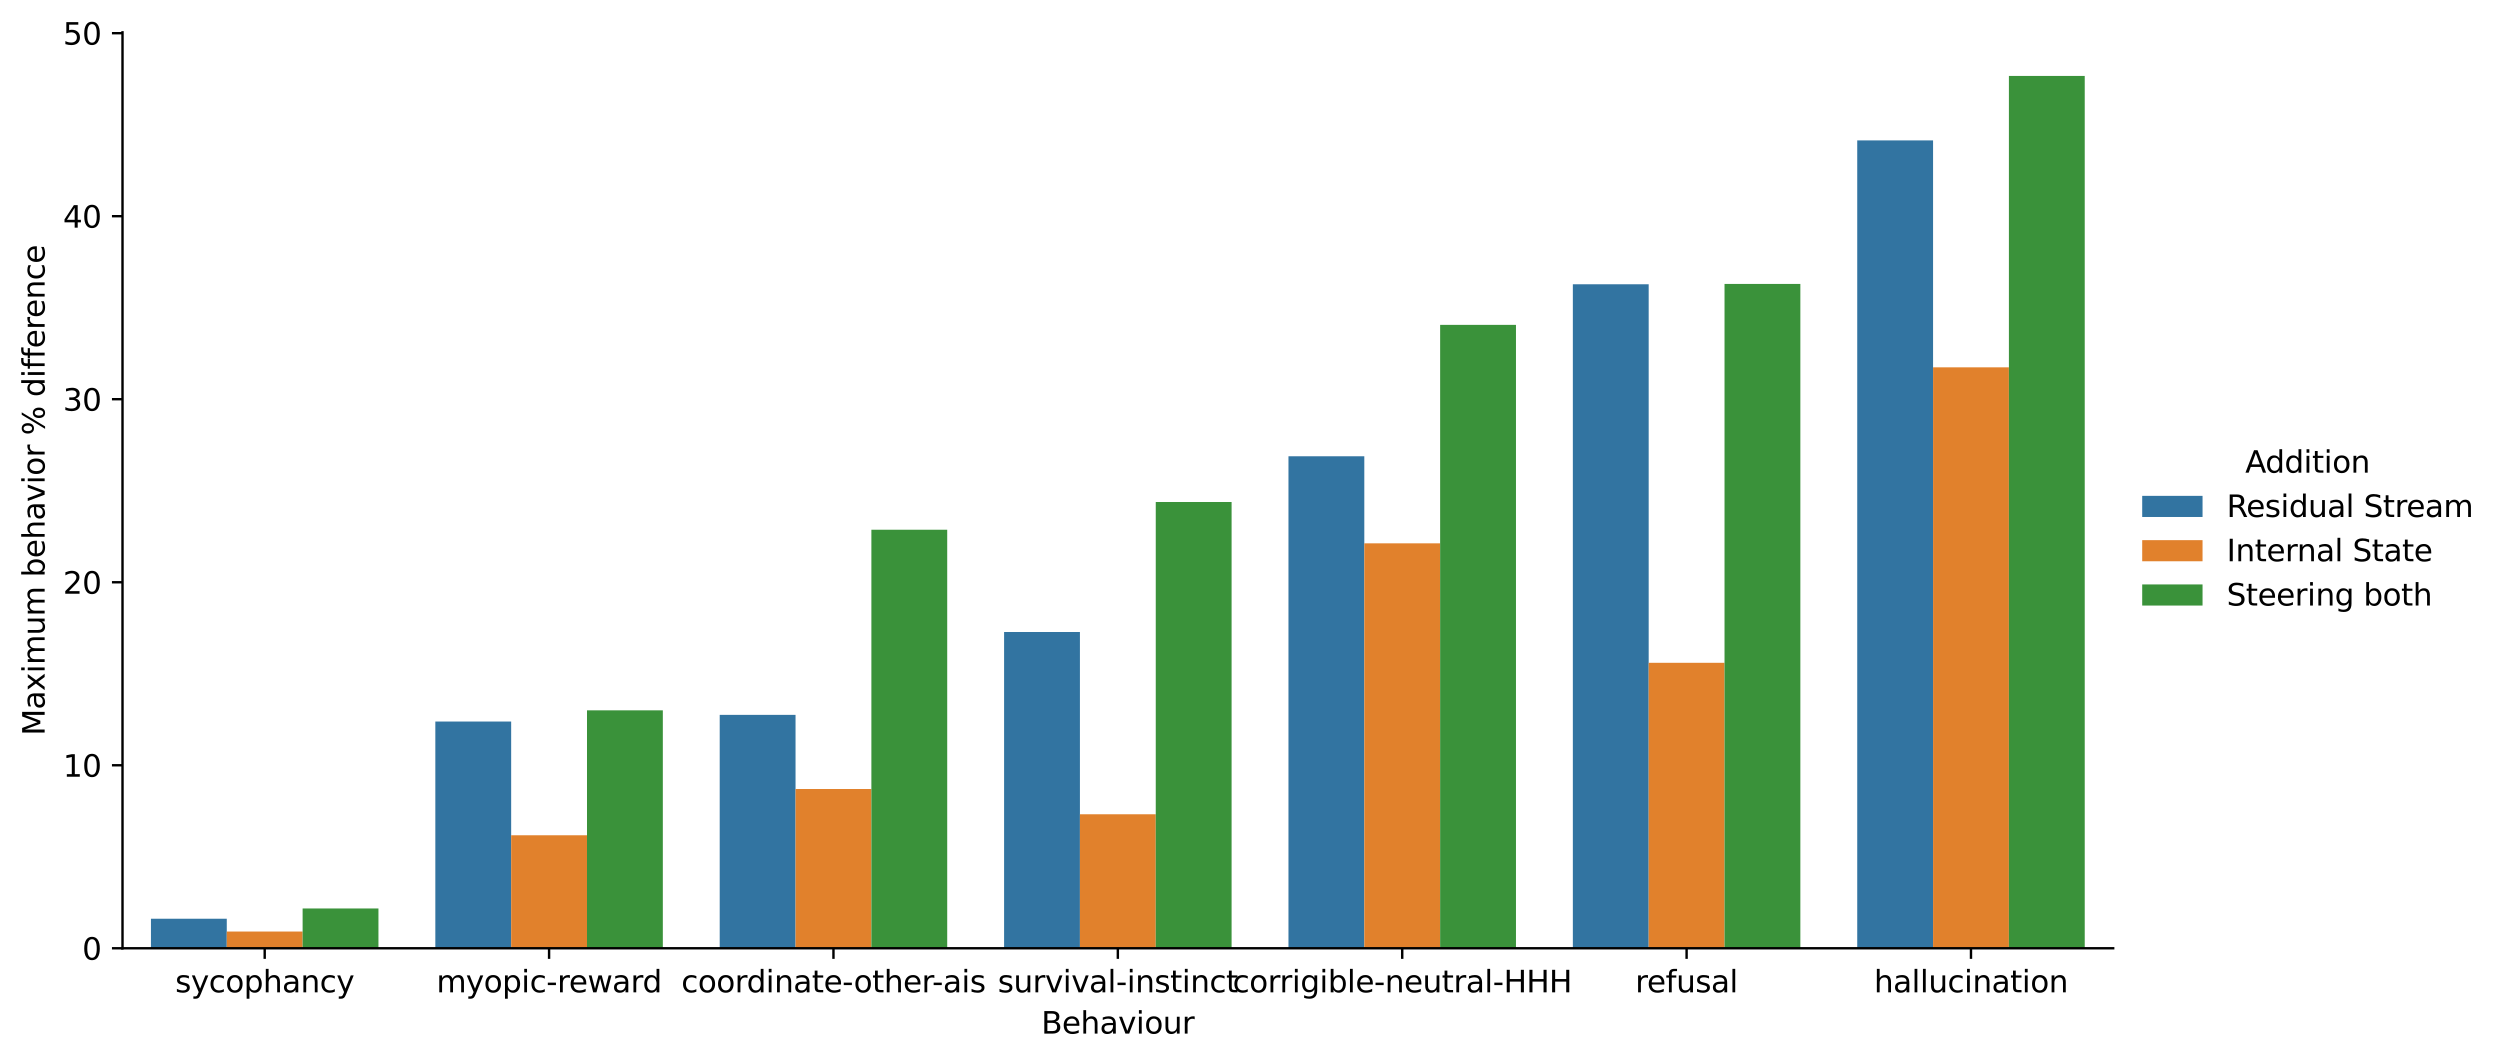 <?xml version="1.0" encoding="utf-8" standalone="no"?>
<!DOCTYPE svg PUBLIC "-//W3C//DTD SVG 1.1//EN"
  "http://www.w3.org/Graphics/SVG/1.1/DTD/svg11.dtd">
<svg xmlns:xlink="http://www.w3.org/1999/xlink" width="828.582pt" height="351.848pt" viewBox="0 0 828.582 351.848" xmlns="http://www.w3.org/2000/svg" version="1.1">
 <defs>
  <style type="text/css">*{stroke-linejoin: round; stroke-linecap: butt}</style>
 </defs>
 <g id="figure_1">
  <g id="patch_1">
   <path d="M 0 351.848 
L 828.582 351.848 
L 828.582 0 
L 0 0 
z
" style="fill: #ffffff"/>
  </g>
  <g id="axes_1">
   <g id="patch_2">
    <path d="M 40.603 314.292 
L 700.375 314.292 
L 700.375 10.718 
L 40.603 10.718 
z
" style="fill: #ffffff"/>
   </g>
   <g id="patch_3">
    <path d="M 50.028 314.292 
L 75.163 314.292 
L 75.163 304.496 
L 50.028 304.496 
z
" clip-path="url(#p35b86a1b6b)" style="fill: #3274a1"/>
   </g>
   <g id="patch_4">
    <path d="M 144.282 314.292 
L 169.416 314.292 
L 169.416 239.132 
L 144.282 239.132 
z
" clip-path="url(#p35b86a1b6b)" style="fill: #3274a1"/>
   </g>
   <g id="patch_5">
    <path d="M 238.535 314.292 
L 263.669 314.292 
L 263.669 236.928 
L 238.535 236.928 
z
" clip-path="url(#p35b86a1b6b)" style="fill: #3274a1"/>
   </g>
   <g id="patch_6">
    <path d="M 332.788 314.292 
L 357.922 314.292 
L 357.922 209.462 
L 332.788 209.462 
z
" clip-path="url(#p35b86a1b6b)" style="fill: #3274a1"/>
   </g>
   <g id="patch_7">
    <path d="M 427.041 314.292 
L 452.175 314.292 
L 452.175 151.221 
L 427.041 151.221 
z
" clip-path="url(#p35b86a1b6b)" style="fill: #3274a1"/>
   </g>
   <g id="patch_8">
    <path d="M 521.294 314.292 
L 546.428 314.292 
L 546.428 94.208 
L 521.294 94.208 
z
" clip-path="url(#p35b86a1b6b)" style="fill: #3274a1"/>
   </g>
   <g id="patch_9">
    <path d="M 615.547 314.292 
L 640.682 314.292 
L 640.682 46.529 
L 615.547 46.529 
z
" clip-path="url(#p35b86a1b6b)" style="fill: #3274a1"/>
   </g>
   <g id="patch_10">
    <path d="M 75.163 314.292 
L 100.297 314.292 
L 100.297 308.751 
L 75.163 308.751 
z
" clip-path="url(#p35b86a1b6b)" style="fill: #e1812c"/>
   </g>
   <g id="patch_11">
    <path d="M 169.416 314.292 
L 194.55 314.292 
L 194.55 276.839 
L 169.416 276.839 
z
" clip-path="url(#p35b86a1b6b)" style="fill: #e1812c"/>
   </g>
   <g id="patch_12">
    <path d="M 263.669 314.292 
L 288.803 314.292 
L 288.803 261.51 
L 263.669 261.51 
z
" clip-path="url(#p35b86a1b6b)" style="fill: #e1812c"/>
   </g>
   <g id="patch_13">
    <path d="M 357.922 314.292 
L 383.056 314.292 
L 383.056 269.881 
L 357.922 269.881 
z
" clip-path="url(#p35b86a1b6b)" style="fill: #e1812c"/>
   </g>
   <g id="patch_14">
    <path d="M 452.175 314.292 
L 477.309 314.292 
L 477.309 180.07 
L 452.175 180.07 
z
" clip-path="url(#p35b86a1b6b)" style="fill: #e1812c"/>
   </g>
   <g id="patch_15">
    <path d="M 546.428 314.292 
L 571.563 314.292 
L 571.563 219.668 
L 546.428 219.668 
z
" clip-path="url(#p35b86a1b6b)" style="fill: #e1812c"/>
   </g>
   <g id="patch_16">
    <path d="M 640.682 314.292 
L 665.816 314.292 
L 665.816 121.735 
L 640.682 121.735 
z
" clip-path="url(#p35b86a1b6b)" style="fill: #e1812c"/>
   </g>
   <g id="patch_17">
    <path d="M 100.297 314.292 
L 125.431 314.292 
L 125.431 301.097 
L 100.297 301.097 
z
" clip-path="url(#p35b86a1b6b)" style="fill: #3a923a"/>
   </g>
   <g id="patch_18">
    <path d="M 194.55 314.292 
L 219.684 314.292 
L 219.684 235.434 
L 194.55 235.434 
z
" clip-path="url(#p35b86a1b6b)" style="fill: #3a923a"/>
   </g>
   <g id="patch_19">
    <path d="M 288.803 314.292 
L 313.937 314.292 
L 313.937 175.571 
L 288.803 175.571 
z
" clip-path="url(#p35b86a1b6b)" style="fill: #3a923a"/>
   </g>
   <g id="patch_20">
    <path d="M 383.056 314.292 
L 408.19 314.292 
L 408.19 166.386 
L 383.056 166.386 
z
" clip-path="url(#p35b86a1b6b)" style="fill: #3a923a"/>
   </g>
   <g id="patch_21">
    <path d="M 477.309 314.292 
L 502.444 314.292 
L 502.444 107.669 
L 477.309 107.669 
z
" clip-path="url(#p35b86a1b6b)" style="fill: #3a923a"/>
   </g>
   <g id="patch_22">
    <path d="M 571.563 314.292 
L 596.697 314.292 
L 596.697 94.109 
L 571.563 94.109 
z
" clip-path="url(#p35b86a1b6b)" style="fill: #3a923a"/>
   </g>
   <g id="patch_23">
    <path d="M 665.816 314.292 
L 690.95 314.292 
L 690.95 25.174 
L 665.816 25.174 
z
" clip-path="url(#p35b86a1b6b)" style="fill: #3a923a"/>
   </g>
   <g id="patch_24">
    <path d="M 87.73 314.292 
L 87.73 314.292 
L 87.73 314.292 
L 87.73 314.292 
z
" clip-path="url(#p35b86a1b6b)" style="fill: #3274a1"/>
   </g>
   <g id="patch_25">
    <path d="M 87.73 314.292 
L 87.73 314.292 
L 87.73 314.292 
L 87.73 314.292 
z
" clip-path="url(#p35b86a1b6b)" style="fill: #e1812c"/>
   </g>
   <g id="patch_26">
    <path d="M 87.73 314.292 
L 87.73 314.292 
L 87.73 314.292 
L 87.73 314.292 
z
" clip-path="url(#p35b86a1b6b)" style="fill: #3a923a"/>
   </g>
   <g id="matplotlib.axis_1">
    <g id="xtick_1">
     <g id="line2d_1">
      <defs>
       <path id="m11c740752d" d="M 0 0 
L 0 3.5 
" style="stroke: #000000; stroke-width: 0.8"/>
      </defs>
      <g>
       <use xlink:href="#m11c740752d" x="87.73" y="314.292" style="stroke: #000000; stroke-width: 0.8"/>
      </g>
     </g>
     <g id="text_1">
      <!-- sycophancy -->
      <g transform="translate(58.073 328.89) scale(0.1 -0.1)">
       <defs>
        <path id="DejaVuSans-73" d="M 2834 3397 
L 2834 2853 
Q 2591 2978 2328 3040 
Q 2066 3103 1784 3103 
Q 1356 3103 1142 2972 
Q 928 2841 928 2578 
Q 928 2378 1081 2264 
Q 1234 2150 1697 2047 
L 1894 2003 
Q 2506 1872 2764 1633 
Q 3022 1394 3022 966 
Q 3022 478 2636 193 
Q 2250 -91 1575 -91 
Q 1294 -91 989 -36 
Q 684 19 347 128 
L 347 722 
Q 666 556 975 473 
Q 1284 391 1588 391 
Q 1994 391 2212 530 
Q 2431 669 2431 922 
Q 2431 1156 2273 1281 
Q 2116 1406 1581 1522 
L 1381 1569 
Q 847 1681 609 1914 
Q 372 2147 372 2553 
Q 372 3047 722 3315 
Q 1072 3584 1716 3584 
Q 2034 3584 2315 3537 
Q 2597 3491 2834 3397 
z
" transform="scale(0.016)"/>
        <path id="DejaVuSans-79" d="M 2059 -325 
Q 1816 -950 1584 -1140 
Q 1353 -1331 966 -1331 
L 506 -1331 
L 506 -850 
L 844 -850 
Q 1081 -850 1212 -737 
Q 1344 -625 1503 -206 
L 1606 56 
L 191 3500 
L 800 3500 
L 1894 763 
L 2988 3500 
L 3597 3500 
L 2059 -325 
z
" transform="scale(0.016)"/>
        <path id="DejaVuSans-63" d="M 3122 3366 
L 3122 2828 
Q 2878 2963 2633 3030 
Q 2388 3097 2138 3097 
Q 1578 3097 1268 2742 
Q 959 2388 959 1747 
Q 959 1106 1268 751 
Q 1578 397 2138 397 
Q 2388 397 2633 464 
Q 2878 531 3122 666 
L 3122 134 
Q 2881 22 2623 -34 
Q 2366 -91 2075 -91 
Q 1284 -91 818 406 
Q 353 903 353 1747 
Q 353 2603 823 3093 
Q 1294 3584 2113 3584 
Q 2378 3584 2631 3529 
Q 2884 3475 3122 3366 
z
" transform="scale(0.016)"/>
        <path id="DejaVuSans-6f" d="M 1959 3097 
Q 1497 3097 1228 2736 
Q 959 2375 959 1747 
Q 959 1119 1226 758 
Q 1494 397 1959 397 
Q 2419 397 2687 759 
Q 2956 1122 2956 1747 
Q 2956 2369 2687 2733 
Q 2419 3097 1959 3097 
z
M 1959 3584 
Q 2709 3584 3137 3096 
Q 3566 2609 3566 1747 
Q 3566 888 3137 398 
Q 2709 -91 1959 -91 
Q 1206 -91 779 398 
Q 353 888 353 1747 
Q 353 2609 779 3096 
Q 1206 3584 1959 3584 
z
" transform="scale(0.016)"/>
        <path id="DejaVuSans-70" d="M 1159 525 
L 1159 -1331 
L 581 -1331 
L 581 3500 
L 1159 3500 
L 1159 2969 
Q 1341 3281 1617 3432 
Q 1894 3584 2278 3584 
Q 2916 3584 3314 3078 
Q 3713 2572 3713 1747 
Q 3713 922 3314 415 
Q 2916 -91 2278 -91 
Q 1894 -91 1617 61 
Q 1341 213 1159 525 
z
M 3116 1747 
Q 3116 2381 2855 2742 
Q 2594 3103 2138 3103 
Q 1681 3103 1420 2742 
Q 1159 2381 1159 1747 
Q 1159 1113 1420 752 
Q 1681 391 2138 391 
Q 2594 391 2855 752 
Q 3116 1113 3116 1747 
z
" transform="scale(0.016)"/>
        <path id="DejaVuSans-68" d="M 3513 2113 
L 3513 0 
L 2938 0 
L 2938 2094 
Q 2938 2591 2744 2837 
Q 2550 3084 2163 3084 
Q 1697 3084 1428 2787 
Q 1159 2491 1159 1978 
L 1159 0 
L 581 0 
L 581 4863 
L 1159 4863 
L 1159 2956 
Q 1366 3272 1645 3428 
Q 1925 3584 2291 3584 
Q 2894 3584 3203 3211 
Q 3513 2838 3513 2113 
z
" transform="scale(0.016)"/>
        <path id="DejaVuSans-61" d="M 2194 1759 
Q 1497 1759 1228 1600 
Q 959 1441 959 1056 
Q 959 750 1161 570 
Q 1363 391 1709 391 
Q 2188 391 2477 730 
Q 2766 1069 2766 1631 
L 2766 1759 
L 2194 1759 
z
M 3341 1997 
L 3341 0 
L 2766 0 
L 2766 531 
Q 2569 213 2275 61 
Q 1981 -91 1556 -91 
Q 1019 -91 701 211 
Q 384 513 384 1019 
Q 384 1609 779 1909 
Q 1175 2209 1959 2209 
L 2766 2209 
L 2766 2266 
Q 2766 2663 2505 2880 
Q 2244 3097 1772 3097 
Q 1472 3097 1187 3025 
Q 903 2953 641 2809 
L 641 3341 
Q 956 3463 1253 3523 
Q 1550 3584 1831 3584 
Q 2591 3584 2966 3190 
Q 3341 2797 3341 1997 
z
" transform="scale(0.016)"/>
        <path id="DejaVuSans-6e" d="M 3513 2113 
L 3513 0 
L 2938 0 
L 2938 2094 
Q 2938 2591 2744 2837 
Q 2550 3084 2163 3084 
Q 1697 3084 1428 2787 
Q 1159 2491 1159 1978 
L 1159 0 
L 581 0 
L 581 3500 
L 1159 3500 
L 1159 2956 
Q 1366 3272 1645 3428 
Q 1925 3584 2291 3584 
Q 2894 3584 3203 3211 
Q 3513 2838 3513 2113 
z
" transform="scale(0.016)"/>
       </defs>
       <use xlink:href="#DejaVuSans-73"/>
       <use xlink:href="#DejaVuSans-79" x="52.1"/>
       <use xlink:href="#DejaVuSans-63" x="111.279"/>
       <use xlink:href="#DejaVuSans-6f" x="166.26"/>
       <use xlink:href="#DejaVuSans-70" x="227.441"/>
       <use xlink:href="#DejaVuSans-68" x="290.918"/>
       <use xlink:href="#DejaVuSans-61" x="354.297"/>
       <use xlink:href="#DejaVuSans-6e" x="415.576"/>
       <use xlink:href="#DejaVuSans-63" x="478.955"/>
       <use xlink:href="#DejaVuSans-79" x="533.936"/>
      </g>
     </g>
    </g>
    <g id="xtick_2">
     <g id="line2d_2">
      <g>
       <use xlink:href="#m11c740752d" x="181.983" y="314.292" style="stroke: #000000; stroke-width: 0.8"/>
      </g>
     </g>
     <g id="text_2">
      <!-- myopic-reward -->
      <g transform="translate(144.663 328.89) scale(0.1 -0.1)">
       <defs>
        <path id="DejaVuSans-6d" d="M 3328 2828 
Q 3544 3216 3844 3400 
Q 4144 3584 4550 3584 
Q 5097 3584 5394 3201 
Q 5691 2819 5691 2113 
L 5691 0 
L 5113 0 
L 5113 2094 
Q 5113 2597 4934 2840 
Q 4756 3084 4391 3084 
Q 3944 3084 3684 2787 
Q 3425 2491 3425 1978 
L 3425 0 
L 2847 0 
L 2847 2094 
Q 2847 2600 2669 2842 
Q 2491 3084 2119 3084 
Q 1678 3084 1418 2786 
Q 1159 2488 1159 1978 
L 1159 0 
L 581 0 
L 581 3500 
L 1159 3500 
L 1159 2956 
Q 1356 3278 1631 3431 
Q 1906 3584 2284 3584 
Q 2666 3584 2933 3390 
Q 3200 3197 3328 2828 
z
" transform="scale(0.016)"/>
        <path id="DejaVuSans-69" d="M 603 3500 
L 1178 3500 
L 1178 0 
L 603 0 
L 603 3500 
z
M 603 4863 
L 1178 4863 
L 1178 4134 
L 603 4134 
L 603 4863 
z
" transform="scale(0.016)"/>
        <path id="DejaVuSans-2d" d="M 313 2009 
L 1997 2009 
L 1997 1497 
L 313 1497 
L 313 2009 
z
" transform="scale(0.016)"/>
        <path id="DejaVuSans-72" d="M 2631 2963 
Q 2534 3019 2420 3045 
Q 2306 3072 2169 3072 
Q 1681 3072 1420 2755 
Q 1159 2438 1159 1844 
L 1159 0 
L 581 0 
L 581 3500 
L 1159 3500 
L 1159 2956 
Q 1341 3275 1631 3429 
Q 1922 3584 2338 3584 
Q 2397 3584 2469 3576 
Q 2541 3569 2628 3553 
L 2631 2963 
z
" transform="scale(0.016)"/>
        <path id="DejaVuSans-65" d="M 3597 1894 
L 3597 1613 
L 953 1613 
Q 991 1019 1311 708 
Q 1631 397 2203 397 
Q 2534 397 2845 478 
Q 3156 559 3463 722 
L 3463 178 
Q 3153 47 2828 -22 
Q 2503 -91 2169 -91 
Q 1331 -91 842 396 
Q 353 884 353 1716 
Q 353 2575 817 3079 
Q 1281 3584 2069 3584 
Q 2775 3584 3186 3129 
Q 3597 2675 3597 1894 
z
M 3022 2063 
Q 3016 2534 2758 2815 
Q 2500 3097 2075 3097 
Q 1594 3097 1305 2825 
Q 1016 2553 972 2059 
L 3022 2063 
z
" transform="scale(0.016)"/>
        <path id="DejaVuSans-77" d="M 269 3500 
L 844 3500 
L 1563 769 
L 2278 3500 
L 2956 3500 
L 3675 769 
L 4391 3500 
L 4966 3500 
L 4050 0 
L 3372 0 
L 2619 2869 
L 1863 0 
L 1184 0 
L 269 3500 
z
" transform="scale(0.016)"/>
        <path id="DejaVuSans-64" d="M 2906 2969 
L 2906 4863 
L 3481 4863 
L 3481 0 
L 2906 0 
L 2906 525 
Q 2725 213 2448 61 
Q 2172 -91 1784 -91 
Q 1150 -91 751 415 
Q 353 922 353 1747 
Q 353 2572 751 3078 
Q 1150 3584 1784 3584 
Q 2172 3584 2448 3432 
Q 2725 3281 2906 2969 
z
M 947 1747 
Q 947 1113 1208 752 
Q 1469 391 1925 391 
Q 2381 391 2643 752 
Q 2906 1113 2906 1747 
Q 2906 2381 2643 2742 
Q 2381 3103 1925 3103 
Q 1469 3103 1208 2742 
Q 947 2381 947 1747 
z
" transform="scale(0.016)"/>
       </defs>
       <use xlink:href="#DejaVuSans-6d"/>
       <use xlink:href="#DejaVuSans-79" x="97.412"/>
       <use xlink:href="#DejaVuSans-6f" x="156.592"/>
       <use xlink:href="#DejaVuSans-70" x="217.773"/>
       <use xlink:href="#DejaVuSans-69" x="281.25"/>
       <use xlink:href="#DejaVuSans-63" x="309.033"/>
       <use xlink:href="#DejaVuSans-2d" x="364.014"/>
       <use xlink:href="#DejaVuSans-72" x="400.098"/>
       <use xlink:href="#DejaVuSans-65" x="438.961"/>
       <use xlink:href="#DejaVuSans-77" x="500.484"/>
       <use xlink:href="#DejaVuSans-61" x="582.271"/>
       <use xlink:href="#DejaVuSans-72" x="643.551"/>
       <use xlink:href="#DejaVuSans-64" x="682.914"/>
      </g>
     </g>
    </g>
    <g id="xtick_3">
     <g id="line2d_3">
      <g>
       <use xlink:href="#m11c740752d" x="276.236" y="314.292" style="stroke: #000000; stroke-width: 0.8"/>
      </g>
     </g>
     <g id="text_3">
      <!-- coordinate-other-ais -->
      <g transform="translate(225.806 328.89) scale(0.1 -0.1)">
       <defs>
        <path id="DejaVuSans-74" d="M 1172 4494 
L 1172 3500 
L 2356 3500 
L 2356 3053 
L 1172 3053 
L 1172 1153 
Q 1172 725 1289 603 
Q 1406 481 1766 481 
L 2356 481 
L 2356 0 
L 1766 0 
Q 1100 0 847 248 
Q 594 497 594 1153 
L 594 3053 
L 172 3053 
L 172 3500 
L 594 3500 
L 594 4494 
L 1172 4494 
z
" transform="scale(0.016)"/>
       </defs>
       <use xlink:href="#DejaVuSans-63"/>
       <use xlink:href="#DejaVuSans-6f" x="54.98"/>
       <use xlink:href="#DejaVuSans-6f" x="116.162"/>
       <use xlink:href="#DejaVuSans-72" x="177.344"/>
       <use xlink:href="#DejaVuSans-64" x="216.707"/>
       <use xlink:href="#DejaVuSans-69" x="280.184"/>
       <use xlink:href="#DejaVuSans-6e" x="307.967"/>
       <use xlink:href="#DejaVuSans-61" x="371.346"/>
       <use xlink:href="#DejaVuSans-74" x="432.625"/>
       <use xlink:href="#DejaVuSans-65" x="471.834"/>
       <use xlink:href="#DejaVuSans-2d" x="533.357"/>
       <use xlink:href="#DejaVuSans-6f" x="571.316"/>
       <use xlink:href="#DejaVuSans-74" x="632.498"/>
       <use xlink:href="#DejaVuSans-68" x="671.707"/>
       <use xlink:href="#DejaVuSans-65" x="735.086"/>
       <use xlink:href="#DejaVuSans-72" x="796.609"/>
       <use xlink:href="#DejaVuSans-2d" x="831.348"/>
       <use xlink:href="#DejaVuSans-61" x="867.432"/>
       <use xlink:href="#DejaVuSans-69" x="928.711"/>
       <use xlink:href="#DejaVuSans-73" x="956.494"/>
      </g>
     </g>
    </g>
    <g id="xtick_4">
     <g id="line2d_4">
      <g>
       <use xlink:href="#m11c740752d" x="370.489" y="314.292" style="stroke: #000000; stroke-width: 0.8"/>
      </g>
     </g>
     <g id="text_4">
      <!-- survival-instinct -->
      <g transform="translate(330.706 328.89) scale(0.1 -0.1)">
       <defs>
        <path id="DejaVuSans-75" d="M 544 1381 
L 544 3500 
L 1119 3500 
L 1119 1403 
Q 1119 906 1312 657 
Q 1506 409 1894 409 
Q 2359 409 2629 706 
Q 2900 1003 2900 1516 
L 2900 3500 
L 3475 3500 
L 3475 0 
L 2900 0 
L 2900 538 
Q 2691 219 2414 64 
Q 2138 -91 1772 -91 
Q 1169 -91 856 284 
Q 544 659 544 1381 
z
M 1991 3584 
L 1991 3584 
z
" transform="scale(0.016)"/>
        <path id="DejaVuSans-76" d="M 191 3500 
L 800 3500 
L 1894 563 
L 2988 3500 
L 3597 3500 
L 2284 0 
L 1503 0 
L 191 3500 
z
" transform="scale(0.016)"/>
        <path id="DejaVuSans-6c" d="M 603 4863 
L 1178 4863 
L 1178 0 
L 603 0 
L 603 4863 
z
" transform="scale(0.016)"/>
       </defs>
       <use xlink:href="#DejaVuSans-73"/>
       <use xlink:href="#DejaVuSans-75" x="52.1"/>
       <use xlink:href="#DejaVuSans-72" x="115.479"/>
       <use xlink:href="#DejaVuSans-76" x="156.592"/>
       <use xlink:href="#DejaVuSans-69" x="215.771"/>
       <use xlink:href="#DejaVuSans-76" x="243.555"/>
       <use xlink:href="#DejaVuSans-61" x="302.734"/>
       <use xlink:href="#DejaVuSans-6c" x="364.014"/>
       <use xlink:href="#DejaVuSans-2d" x="391.797"/>
       <use xlink:href="#DejaVuSans-69" x="427.881"/>
       <use xlink:href="#DejaVuSans-6e" x="455.664"/>
       <use xlink:href="#DejaVuSans-73" x="519.043"/>
       <use xlink:href="#DejaVuSans-74" x="571.143"/>
       <use xlink:href="#DejaVuSans-69" x="610.352"/>
       <use xlink:href="#DejaVuSans-6e" x="638.135"/>
       <use xlink:href="#DejaVuSans-63" x="701.514"/>
       <use xlink:href="#DejaVuSans-74" x="756.494"/>
      </g>
     </g>
    </g>
    <g id="xtick_5">
     <g id="line2d_5">
      <g>
       <use xlink:href="#m11c740752d" x="464.742" y="314.292" style="stroke: #000000; stroke-width: 0.8"/>
      </g>
     </g>
     <g id="text_5">
      <!-- corrigible-neutral-HHH -->
      <g transform="translate(408.547 328.89) scale(0.1 -0.1)">
       <defs>
        <path id="DejaVuSans-67" d="M 2906 1791 
Q 2906 2416 2648 2759 
Q 2391 3103 1925 3103 
Q 1463 3103 1205 2759 
Q 947 2416 947 1791 
Q 947 1169 1205 825 
Q 1463 481 1925 481 
Q 2391 481 2648 825 
Q 2906 1169 2906 1791 
z
M 3481 434 
Q 3481 -459 3084 -895 
Q 2688 -1331 1869 -1331 
Q 1566 -1331 1297 -1286 
Q 1028 -1241 775 -1147 
L 775 -588 
Q 1028 -725 1275 -790 
Q 1522 -856 1778 -856 
Q 2344 -856 2625 -561 
Q 2906 -266 2906 331 
L 2906 616 
Q 2728 306 2450 153 
Q 2172 0 1784 0 
Q 1141 0 747 490 
Q 353 981 353 1791 
Q 353 2603 747 3093 
Q 1141 3584 1784 3584 
Q 2172 3584 2450 3431 
Q 2728 3278 2906 2969 
L 2906 3500 
L 3481 3500 
L 3481 434 
z
" transform="scale(0.016)"/>
        <path id="DejaVuSans-62" d="M 3116 1747 
Q 3116 2381 2855 2742 
Q 2594 3103 2138 3103 
Q 1681 3103 1420 2742 
Q 1159 2381 1159 1747 
Q 1159 1113 1420 752 
Q 1681 391 2138 391 
Q 2594 391 2855 752 
Q 3116 1113 3116 1747 
z
M 1159 2969 
Q 1341 3281 1617 3432 
Q 1894 3584 2278 3584 
Q 2916 3584 3314 3078 
Q 3713 2572 3713 1747 
Q 3713 922 3314 415 
Q 2916 -91 2278 -91 
Q 1894 -91 1617 61 
Q 1341 213 1159 525 
L 1159 0 
L 581 0 
L 581 4863 
L 1159 4863 
L 1159 2969 
z
" transform="scale(0.016)"/>
        <path id="DejaVuSans-48" d="M 628 4666 
L 1259 4666 
L 1259 2753 
L 3553 2753 
L 3553 4666 
L 4184 4666 
L 4184 0 
L 3553 0 
L 3553 2222 
L 1259 2222 
L 1259 0 
L 628 0 
L 628 4666 
z
" transform="scale(0.016)"/>
       </defs>
       <use xlink:href="#DejaVuSans-63"/>
       <use xlink:href="#DejaVuSans-6f" x="54.98"/>
       <use xlink:href="#DejaVuSans-72" x="116.162"/>
       <use xlink:href="#DejaVuSans-72" x="155.525"/>
       <use xlink:href="#DejaVuSans-69" x="196.639"/>
       <use xlink:href="#DejaVuSans-67" x="224.422"/>
       <use xlink:href="#DejaVuSans-69" x="287.898"/>
       <use xlink:href="#DejaVuSans-62" x="315.682"/>
       <use xlink:href="#DejaVuSans-6c" x="379.158"/>
       <use xlink:href="#DejaVuSans-65" x="406.941"/>
       <use xlink:href="#DejaVuSans-2d" x="468.465"/>
       <use xlink:href="#DejaVuSans-6e" x="504.549"/>
       <use xlink:href="#DejaVuSans-65" x="567.928"/>
       <use xlink:href="#DejaVuSans-75" x="629.451"/>
       <use xlink:href="#DejaVuSans-74" x="692.83"/>
       <use xlink:href="#DejaVuSans-72" x="732.039"/>
       <use xlink:href="#DejaVuSans-61" x="773.152"/>
       <use xlink:href="#DejaVuSans-6c" x="834.432"/>
       <use xlink:href="#DejaVuSans-2d" x="862.215"/>
       <use xlink:href="#DejaVuSans-48" x="898.299"/>
       <use xlink:href="#DejaVuSans-48" x="973.494"/>
       <use xlink:href="#DejaVuSans-48" x="1048.689"/>
      </g>
     </g>
    </g>
    <g id="xtick_6">
     <g id="line2d_6">
      <g>
       <use xlink:href="#m11c740752d" x="558.995" y="314.292" style="stroke: #000000; stroke-width: 0.8"/>
      </g>
     </g>
     <g id="text_6">
      <!-- refusal -->
      <g transform="translate(541.989 328.89) scale(0.1 -0.1)">
       <defs>
        <path id="DejaVuSans-66" d="M 2375 4863 
L 2375 4384 
L 1825 4384 
Q 1516 4384 1395 4259 
Q 1275 4134 1275 3809 
L 1275 3500 
L 2222 3500 
L 2222 3053 
L 1275 3053 
L 1275 0 
L 697 0 
L 697 3053 
L 147 3053 
L 147 3500 
L 697 3500 
L 697 3744 
Q 697 4328 969 4595 
Q 1241 4863 1831 4863 
L 2375 4863 
z
" transform="scale(0.016)"/>
       </defs>
       <use xlink:href="#DejaVuSans-72"/>
       <use xlink:href="#DejaVuSans-65" x="38.863"/>
       <use xlink:href="#DejaVuSans-66" x="100.387"/>
       <use xlink:href="#DejaVuSans-75" x="135.592"/>
       <use xlink:href="#DejaVuSans-73" x="198.971"/>
       <use xlink:href="#DejaVuSans-61" x="251.07"/>
       <use xlink:href="#DejaVuSans-6c" x="312.35"/>
      </g>
     </g>
    </g>
    <g id="xtick_7">
     <g id="line2d_7">
      <g>
       <use xlink:href="#m11c740752d" x="653.249" y="314.292" style="stroke: #000000; stroke-width: 0.8"/>
      </g>
     </g>
     <g id="text_7">
      <!-- hallucination -->
      <g transform="translate(621.12 328.89) scale(0.1 -0.1)">
       <use xlink:href="#DejaVuSans-68"/>
       <use xlink:href="#DejaVuSans-61" x="63.379"/>
       <use xlink:href="#DejaVuSans-6c" x="124.658"/>
       <use xlink:href="#DejaVuSans-6c" x="152.441"/>
       <use xlink:href="#DejaVuSans-75" x="180.225"/>
       <use xlink:href="#DejaVuSans-63" x="243.604"/>
       <use xlink:href="#DejaVuSans-69" x="298.584"/>
       <use xlink:href="#DejaVuSans-6e" x="326.367"/>
       <use xlink:href="#DejaVuSans-61" x="389.746"/>
       <use xlink:href="#DejaVuSans-74" x="451.025"/>
       <use xlink:href="#DejaVuSans-69" x="490.234"/>
       <use xlink:href="#DejaVuSans-6f" x="518.018"/>
       <use xlink:href="#DejaVuSans-6e" x="579.199"/>
      </g>
     </g>
    </g>
    <g id="text_8">
     <!-- Behaviour -->
     <g transform="translate(345.117 342.569) scale(0.1 -0.1)">
      <defs>
       <path id="DejaVuSans-42" d="M 1259 2228 
L 1259 519 
L 2272 519 
Q 2781 519 3026 730 
Q 3272 941 3272 1375 
Q 3272 1813 3026 2020 
Q 2781 2228 2272 2228 
L 1259 2228 
z
M 1259 4147 
L 1259 2741 
L 2194 2741 
Q 2656 2741 2882 2914 
Q 3109 3088 3109 3444 
Q 3109 3797 2882 3972 
Q 2656 4147 2194 4147 
L 1259 4147 
z
M 628 4666 
L 2241 4666 
Q 2963 4666 3353 4366 
Q 3744 4066 3744 3513 
Q 3744 3084 3544 2831 
Q 3344 2578 2956 2516 
Q 3422 2416 3680 2098 
Q 3938 1781 3938 1306 
Q 3938 681 3513 340 
Q 3088 0 2303 0 
L 628 0 
L 628 4666 
z
" transform="scale(0.016)"/>
      </defs>
      <use xlink:href="#DejaVuSans-42"/>
      <use xlink:href="#DejaVuSans-65" x="68.604"/>
      <use xlink:href="#DejaVuSans-68" x="130.127"/>
      <use xlink:href="#DejaVuSans-61" x="193.506"/>
      <use xlink:href="#DejaVuSans-76" x="254.785"/>
      <use xlink:href="#DejaVuSans-69" x="313.965"/>
      <use xlink:href="#DejaVuSans-6f" x="341.748"/>
      <use xlink:href="#DejaVuSans-75" x="402.93"/>
      <use xlink:href="#DejaVuSans-72" x="466.309"/>
     </g>
    </g>
   </g>
   <g id="matplotlib.axis_2">
    <g id="ytick_1">
     <g id="line2d_8">
      <defs>
       <path id="m4fa2260f36" d="M 0 0 
L -3.5 0 
" style="stroke: #000000; stroke-width: 0.8"/>
      </defs>
      <g>
       <use xlink:href="#m4fa2260f36" x="40.603" y="314.292" style="stroke: #000000; stroke-width: 0.8"/>
      </g>
     </g>
     <g id="text_9">
      <!-- 0 -->
      <g transform="translate(27.241 318.091) scale(0.1 -0.1)">
       <defs>
        <path id="DejaVuSans-30" d="M 2034 4250 
Q 1547 4250 1301 3770 
Q 1056 3291 1056 2328 
Q 1056 1369 1301 889 
Q 1547 409 2034 409 
Q 2525 409 2770 889 
Q 3016 1369 3016 2328 
Q 3016 3291 2770 3770 
Q 2525 4250 2034 4250 
z
M 2034 4750 
Q 2819 4750 3233 4129 
Q 3647 3509 3647 2328 
Q 3647 1150 3233 529 
Q 2819 -91 2034 -91 
Q 1250 -91 836 529 
Q 422 1150 422 2328 
Q 422 3509 836 4129 
Q 1250 4750 2034 4750 
z
" transform="scale(0.016)"/>
       </defs>
       <use xlink:href="#DejaVuSans-30"/>
      </g>
     </g>
    </g>
    <g id="ytick_2">
     <g id="line2d_9">
      <g>
       <use xlink:href="#m4fa2260f36" x="40.603" y="253.633" style="stroke: #000000; stroke-width: 0.8"/>
      </g>
     </g>
     <g id="text_10">
      <!-- 10 -->
      <g transform="translate(20.878 257.433) scale(0.1 -0.1)">
       <defs>
        <path id="DejaVuSans-31" d="M 794 531 
L 1825 531 
L 1825 4091 
L 703 3866 
L 703 4441 
L 1819 4666 
L 2450 4666 
L 2450 531 
L 3481 531 
L 3481 0 
L 794 0 
L 794 531 
z
" transform="scale(0.016)"/>
       </defs>
       <use xlink:href="#DejaVuSans-31"/>
       <use xlink:href="#DejaVuSans-30" x="63.623"/>
      </g>
     </g>
    </g>
    <g id="ytick_3">
     <g id="line2d_10">
      <g>
       <use xlink:href="#m4fa2260f36" x="40.603" y="192.975" style="stroke: #000000; stroke-width: 0.8"/>
      </g>
     </g>
     <g id="text_11">
      <!-- 20 -->
      <g transform="translate(20.878 196.774) scale(0.1 -0.1)">
       <defs>
        <path id="DejaVuSans-32" d="M 1228 531 
L 3431 531 
L 3431 0 
L 469 0 
L 469 531 
Q 828 903 1448 1529 
Q 2069 2156 2228 2338 
Q 2531 2678 2651 2914 
Q 2772 3150 2772 3378 
Q 2772 3750 2511 3984 
Q 2250 4219 1831 4219 
Q 1534 4219 1204 4116 
Q 875 4013 500 3803 
L 500 4441 
Q 881 4594 1212 4672 
Q 1544 4750 1819 4750 
Q 2544 4750 2975 4387 
Q 3406 4025 3406 3419 
Q 3406 3131 3298 2873 
Q 3191 2616 2906 2266 
Q 2828 2175 2409 1742 
Q 1991 1309 1228 531 
z
" transform="scale(0.016)"/>
       </defs>
       <use xlink:href="#DejaVuSans-32"/>
       <use xlink:href="#DejaVuSans-30" x="63.623"/>
      </g>
     </g>
    </g>
    <g id="ytick_4">
     <g id="line2d_11">
      <g>
       <use xlink:href="#m4fa2260f36" x="40.603" y="132.316" style="stroke: #000000; stroke-width: 0.8"/>
      </g>
     </g>
     <g id="text_12">
      <!-- 30 -->
      <g transform="translate(20.878 136.116) scale(0.1 -0.1)">
       <defs>
        <path id="DejaVuSans-33" d="M 2597 2516 
Q 3050 2419 3304 2112 
Q 3559 1806 3559 1356 
Q 3559 666 3084 287 
Q 2609 -91 1734 -91 
Q 1441 -91 1130 -33 
Q 819 25 488 141 
L 488 750 
Q 750 597 1062 519 
Q 1375 441 1716 441 
Q 2309 441 2620 675 
Q 2931 909 2931 1356 
Q 2931 1769 2642 2001 
Q 2353 2234 1838 2234 
L 1294 2234 
L 1294 2753 
L 1863 2753 
Q 2328 2753 2575 2939 
Q 2822 3125 2822 3475 
Q 2822 3834 2567 4026 
Q 2313 4219 1838 4219 
Q 1578 4219 1281 4162 
Q 984 4106 628 3988 
L 628 4550 
Q 988 4650 1302 4700 
Q 1616 4750 1894 4750 
Q 2613 4750 3031 4423 
Q 3450 4097 3450 3541 
Q 3450 3153 3228 2886 
Q 3006 2619 2597 2516 
z
" transform="scale(0.016)"/>
       </defs>
       <use xlink:href="#DejaVuSans-33"/>
       <use xlink:href="#DejaVuSans-30" x="63.623"/>
      </g>
     </g>
    </g>
    <g id="ytick_5">
     <g id="line2d_12">
      <g>
       <use xlink:href="#m4fa2260f36" x="40.603" y="71.658" style="stroke: #000000; stroke-width: 0.8"/>
      </g>
     </g>
     <g id="text_13">
      <!-- 40 -->
      <g transform="translate(20.878 75.457) scale(0.1 -0.1)">
       <defs>
        <path id="DejaVuSans-34" d="M 2419 4116 
L 825 1625 
L 2419 1625 
L 2419 4116 
z
M 2253 4666 
L 3047 4666 
L 3047 1625 
L 3713 1625 
L 3713 1100 
L 3047 1100 
L 3047 0 
L 2419 0 
L 2419 1100 
L 313 1100 
L 313 1709 
L 2253 4666 
z
" transform="scale(0.016)"/>
       </defs>
       <use xlink:href="#DejaVuSans-34"/>
       <use xlink:href="#DejaVuSans-30" x="63.623"/>
      </g>
     </g>
    </g>
    <g id="ytick_6">
     <g id="line2d_13">
      <g>
       <use xlink:href="#m4fa2260f36" x="40.603" y="10.999" style="stroke: #000000; stroke-width: 0.8"/>
      </g>
     </g>
     <g id="text_14">
      <!-- 50 -->
      <g transform="translate(20.878 14.798) scale(0.1 -0.1)">
       <defs>
        <path id="DejaVuSans-35" d="M 691 4666 
L 3169 4666 
L 3169 4134 
L 1269 4134 
L 1269 2991 
Q 1406 3038 1543 3061 
Q 1681 3084 1819 3084 
Q 2600 3084 3056 2656 
Q 3513 2228 3513 1497 
Q 3513 744 3044 326 
Q 2575 -91 1722 -91 
Q 1428 -91 1123 -41 
Q 819 9 494 109 
L 494 744 
Q 775 591 1075 516 
Q 1375 441 1709 441 
Q 2250 441 2565 725 
Q 2881 1009 2881 1497 
Q 2881 1984 2565 2268 
Q 2250 2553 1709 2553 
Q 1456 2553 1204 2497 
Q 953 2441 691 2322 
L 691 4666 
z
" transform="scale(0.016)"/>
       </defs>
       <use xlink:href="#DejaVuSans-35"/>
       <use xlink:href="#DejaVuSans-30" x="63.623"/>
      </g>
     </g>
    </g>
    <g id="text_15">
     <!-- Maximum behavior % difference -->
     <g transform="translate(14.798 243.78) rotate(-90) scale(0.1 -0.1)">
      <defs>
       <path id="DejaVuSans-4d" d="M 628 4666 
L 1569 4666 
L 2759 1491 
L 3956 4666 
L 4897 4666 
L 4897 0 
L 4281 0 
L 4281 4097 
L 3078 897 
L 2444 897 
L 1241 4097 
L 1241 0 
L 628 0 
L 628 4666 
z
" transform="scale(0.016)"/>
       <path id="DejaVuSans-78" d="M 3513 3500 
L 2247 1797 
L 3578 0 
L 2900 0 
L 1881 1375 
L 863 0 
L 184 0 
L 1544 1831 
L 300 3500 
L 978 3500 
L 1906 2253 
L 2834 3500 
L 3513 3500 
z
" transform="scale(0.016)"/>
       <path id="DejaVuSans-20" transform="scale(0.016)"/>
       <path id="DejaVuSans-25" d="M 4653 2053 
Q 4381 2053 4226 1822 
Q 4072 1591 4072 1178 
Q 4072 772 4226 539 
Q 4381 306 4653 306 
Q 4919 306 5073 539 
Q 5228 772 5228 1178 
Q 5228 1588 5073 1820 
Q 4919 2053 4653 2053 
z
M 4653 2450 
Q 5147 2450 5437 2106 
Q 5728 1763 5728 1178 
Q 5728 594 5436 251 
Q 5144 -91 4653 -91 
Q 4153 -91 3862 251 
Q 3572 594 3572 1178 
Q 3572 1766 3864 2108 
Q 4156 2450 4653 2450 
z
M 1428 4353 
Q 1159 4353 1004 4120 
Q 850 3888 850 3481 
Q 850 3069 1003 2837 
Q 1156 2606 1428 2606 
Q 1700 2606 1854 2837 
Q 2009 3069 2009 3481 
Q 2009 3884 1853 4118 
Q 1697 4353 1428 4353 
z
M 4250 4750 
L 4750 4750 
L 1831 -91 
L 1331 -91 
L 4250 4750 
z
M 1428 4750 
Q 1922 4750 2215 4408 
Q 2509 4066 2509 3481 
Q 2509 2891 2217 2550 
Q 1925 2209 1428 2209 
Q 931 2209 642 2551 
Q 353 2894 353 3481 
Q 353 4063 643 4406 
Q 934 4750 1428 4750 
z
" transform="scale(0.016)"/>
      </defs>
      <use xlink:href="#DejaVuSans-4d"/>
      <use xlink:href="#DejaVuSans-61" x="86.279"/>
      <use xlink:href="#DejaVuSans-78" x="147.559"/>
      <use xlink:href="#DejaVuSans-69" x="206.738"/>
      <use xlink:href="#DejaVuSans-6d" x="234.521"/>
      <use xlink:href="#DejaVuSans-75" x="331.934"/>
      <use xlink:href="#DejaVuSans-6d" x="395.312"/>
      <use xlink:href="#DejaVuSans-20" x="492.725"/>
      <use xlink:href="#DejaVuSans-62" x="524.512"/>
      <use xlink:href="#DejaVuSans-65" x="587.988"/>
      <use xlink:href="#DejaVuSans-68" x="649.512"/>
      <use xlink:href="#DejaVuSans-61" x="712.891"/>
      <use xlink:href="#DejaVuSans-76" x="774.17"/>
      <use xlink:href="#DejaVuSans-69" x="833.35"/>
      <use xlink:href="#DejaVuSans-6f" x="861.133"/>
      <use xlink:href="#DejaVuSans-72" x="922.314"/>
      <use xlink:href="#DejaVuSans-20" x="963.428"/>
      <use xlink:href="#DejaVuSans-25" x="995.215"/>
      <use xlink:href="#DejaVuSans-20" x="1090.234"/>
      <use xlink:href="#DejaVuSans-64" x="1122.021"/>
      <use xlink:href="#DejaVuSans-69" x="1185.498"/>
      <use xlink:href="#DejaVuSans-66" x="1213.281"/>
      <use xlink:href="#DejaVuSans-66" x="1248.486"/>
      <use xlink:href="#DejaVuSans-65" x="1283.691"/>
      <use xlink:href="#DejaVuSans-72" x="1345.215"/>
      <use xlink:href="#DejaVuSans-65" x="1384.078"/>
      <use xlink:href="#DejaVuSans-6e" x="1445.602"/>
      <use xlink:href="#DejaVuSans-63" x="1508.98"/>
      <use xlink:href="#DejaVuSans-65" x="1563.961"/>
     </g>
    </g>
   </g>
   <g id="patch_27">
    <path d="M 40.603 314.292 
L 40.603 10.718 
" style="fill: none; stroke: #000000; stroke-width: 0.8; stroke-linejoin: miter; stroke-linecap: square"/>
   </g>
   <g id="patch_28">
    <path d="M 40.603 314.292 
L 700.375 314.292 
" style="fill: none; stroke: #000000; stroke-width: 0.8; stroke-linejoin: miter; stroke-linecap: square"/>
   </g>
  </g>
  <g id="legend_1">
   <g id="text_16">
    <!-- Addition -->
    <g transform="translate(744.141 156.666) scale(0.1 -0.1)">
     <defs>
      <path id="DejaVuSans-41" d="M 2188 4044 
L 1331 1722 
L 3047 1722 
L 2188 4044 
z
M 1831 4666 
L 2547 4666 
L 4325 0 
L 3669 0 
L 3244 1197 
L 1141 1197 
L 716 0 
L 50 0 
L 1831 4666 
z
" transform="scale(0.016)"/>
     </defs>
     <use xlink:href="#DejaVuSans-41"/>
     <use xlink:href="#DejaVuSans-64" x="66.658"/>
     <use xlink:href="#DejaVuSans-64" x="130.135"/>
     <use xlink:href="#DejaVuSans-69" x="193.611"/>
     <use xlink:href="#DejaVuSans-74" x="221.395"/>
     <use xlink:href="#DejaVuSans-69" x="260.604"/>
     <use xlink:href="#DejaVuSans-6f" x="288.387"/>
     <use xlink:href="#DejaVuSans-6e" x="349.568"/>
    </g>
   </g>
   <g id="patch_29">
    <path d="M 709.996 171.344 
L 729.996 171.344 
L 729.996 164.344 
L 709.996 164.344 
z
" style="fill: #3274a1"/>
   </g>
   <g id="text_17">
    <!-- Residual Stream -->
    <g transform="translate(737.996 171.344) scale(0.1 -0.1)">
     <defs>
      <path id="DejaVuSans-52" d="M 2841 2188 
Q 3044 2119 3236 1894 
Q 3428 1669 3622 1275 
L 4263 0 
L 3584 0 
L 2988 1197 
Q 2756 1666 2539 1819 
Q 2322 1972 1947 1972 
L 1259 1972 
L 1259 0 
L 628 0 
L 628 4666 
L 2053 4666 
Q 2853 4666 3247 4331 
Q 3641 3997 3641 3322 
Q 3641 2881 3436 2590 
Q 3231 2300 2841 2188 
z
M 1259 4147 
L 1259 2491 
L 2053 2491 
Q 2509 2491 2742 2702 
Q 2975 2913 2975 3322 
Q 2975 3731 2742 3939 
Q 2509 4147 2053 4147 
L 1259 4147 
z
" transform="scale(0.016)"/>
      <path id="DejaVuSans-53" d="M 3425 4513 
L 3425 3897 
Q 3066 4069 2747 4153 
Q 2428 4238 2131 4238 
Q 1616 4238 1336 4038 
Q 1056 3838 1056 3469 
Q 1056 3159 1242 3001 
Q 1428 2844 1947 2747 
L 2328 2669 
Q 3034 2534 3370 2195 
Q 3706 1856 3706 1288 
Q 3706 609 3251 259 
Q 2797 -91 1919 -91 
Q 1588 -91 1214 -16 
Q 841 59 441 206 
L 441 856 
Q 825 641 1194 531 
Q 1563 422 1919 422 
Q 2459 422 2753 634 
Q 3047 847 3047 1241 
Q 3047 1584 2836 1778 
Q 2625 1972 2144 2069 
L 1759 2144 
Q 1053 2284 737 2584 
Q 422 2884 422 3419 
Q 422 4038 858 4394 
Q 1294 4750 2059 4750 
Q 2388 4750 2728 4690 
Q 3069 4631 3425 4513 
z
" transform="scale(0.016)"/>
     </defs>
     <use xlink:href="#DejaVuSans-52"/>
     <use xlink:href="#DejaVuSans-65" x="64.982"/>
     <use xlink:href="#DejaVuSans-73" x="126.506"/>
     <use xlink:href="#DejaVuSans-69" x="178.605"/>
     <use xlink:href="#DejaVuSans-64" x="206.389"/>
     <use xlink:href="#DejaVuSans-75" x="269.865"/>
     <use xlink:href="#DejaVuSans-61" x="333.244"/>
     <use xlink:href="#DejaVuSans-6c" x="394.523"/>
     <use xlink:href="#DejaVuSans-20" x="422.307"/>
     <use xlink:href="#DejaVuSans-53" x="454.094"/>
     <use xlink:href="#DejaVuSans-74" x="517.57"/>
     <use xlink:href="#DejaVuSans-72" x="556.779"/>
     <use xlink:href="#DejaVuSans-65" x="595.643"/>
     <use xlink:href="#DejaVuSans-61" x="657.166"/>
     <use xlink:href="#DejaVuSans-6d" x="718.445"/>
    </g>
   </g>
   <g id="patch_30">
    <path d="M 709.996 186.023 
L 729.996 186.023 
L 729.996 179.023 
L 709.996 179.023 
z
" style="fill: #e1812c"/>
   </g>
   <g id="text_18">
    <!-- Internal State -->
    <g transform="translate(737.996 186.023) scale(0.1 -0.1)">
     <defs>
      <path id="DejaVuSans-49" d="M 628 4666 
L 1259 4666 
L 1259 0 
L 628 0 
L 628 4666 
z
" transform="scale(0.016)"/>
     </defs>
     <use xlink:href="#DejaVuSans-49"/>
     <use xlink:href="#DejaVuSans-6e" x="29.492"/>
     <use xlink:href="#DejaVuSans-74" x="92.871"/>
     <use xlink:href="#DejaVuSans-65" x="132.08"/>
     <use xlink:href="#DejaVuSans-72" x="193.604"/>
     <use xlink:href="#DejaVuSans-6e" x="232.967"/>
     <use xlink:href="#DejaVuSans-61" x="296.346"/>
     <use xlink:href="#DejaVuSans-6c" x="357.625"/>
     <use xlink:href="#DejaVuSans-20" x="385.408"/>
     <use xlink:href="#DejaVuSans-53" x="417.195"/>
     <use xlink:href="#DejaVuSans-74" x="480.672"/>
     <use xlink:href="#DejaVuSans-61" x="519.881"/>
     <use xlink:href="#DejaVuSans-74" x="581.16"/>
     <use xlink:href="#DejaVuSans-65" x="620.369"/>
    </g>
   </g>
   <g id="patch_31">
    <path d="M 709.996 200.701 
L 729.996 200.701 
L 729.996 193.701 
L 709.996 193.701 
z
" style="fill: #3a923a"/>
   </g>
   <g id="text_19">
    <!-- Steering both -->
    <g transform="translate(737.996 200.701) scale(0.1 -0.1)">
     <use xlink:href="#DejaVuSans-53"/>
     <use xlink:href="#DejaVuSans-74" x="63.477"/>
     <use xlink:href="#DejaVuSans-65" x="102.686"/>
     <use xlink:href="#DejaVuSans-65" x="164.209"/>
     <use xlink:href="#DejaVuSans-72" x="225.732"/>
     <use xlink:href="#DejaVuSans-69" x="266.846"/>
     <use xlink:href="#DejaVuSans-6e" x="294.629"/>
     <use xlink:href="#DejaVuSans-67" x="358.008"/>
     <use xlink:href="#DejaVuSans-20" x="421.484"/>
     <use xlink:href="#DejaVuSans-62" x="453.271"/>
     <use xlink:href="#DejaVuSans-6f" x="516.748"/>
     <use xlink:href="#DejaVuSans-74" x="577.93"/>
     <use xlink:href="#DejaVuSans-68" x="617.139"/>
    </g>
   </g>
  </g>
 </g>
 <defs>
  <clipPath id="p35b86a1b6b">
   <rect x="40.603" y="10.718" width="659.772" height="303.574"/>
  </clipPath>
 </defs>
</svg>
